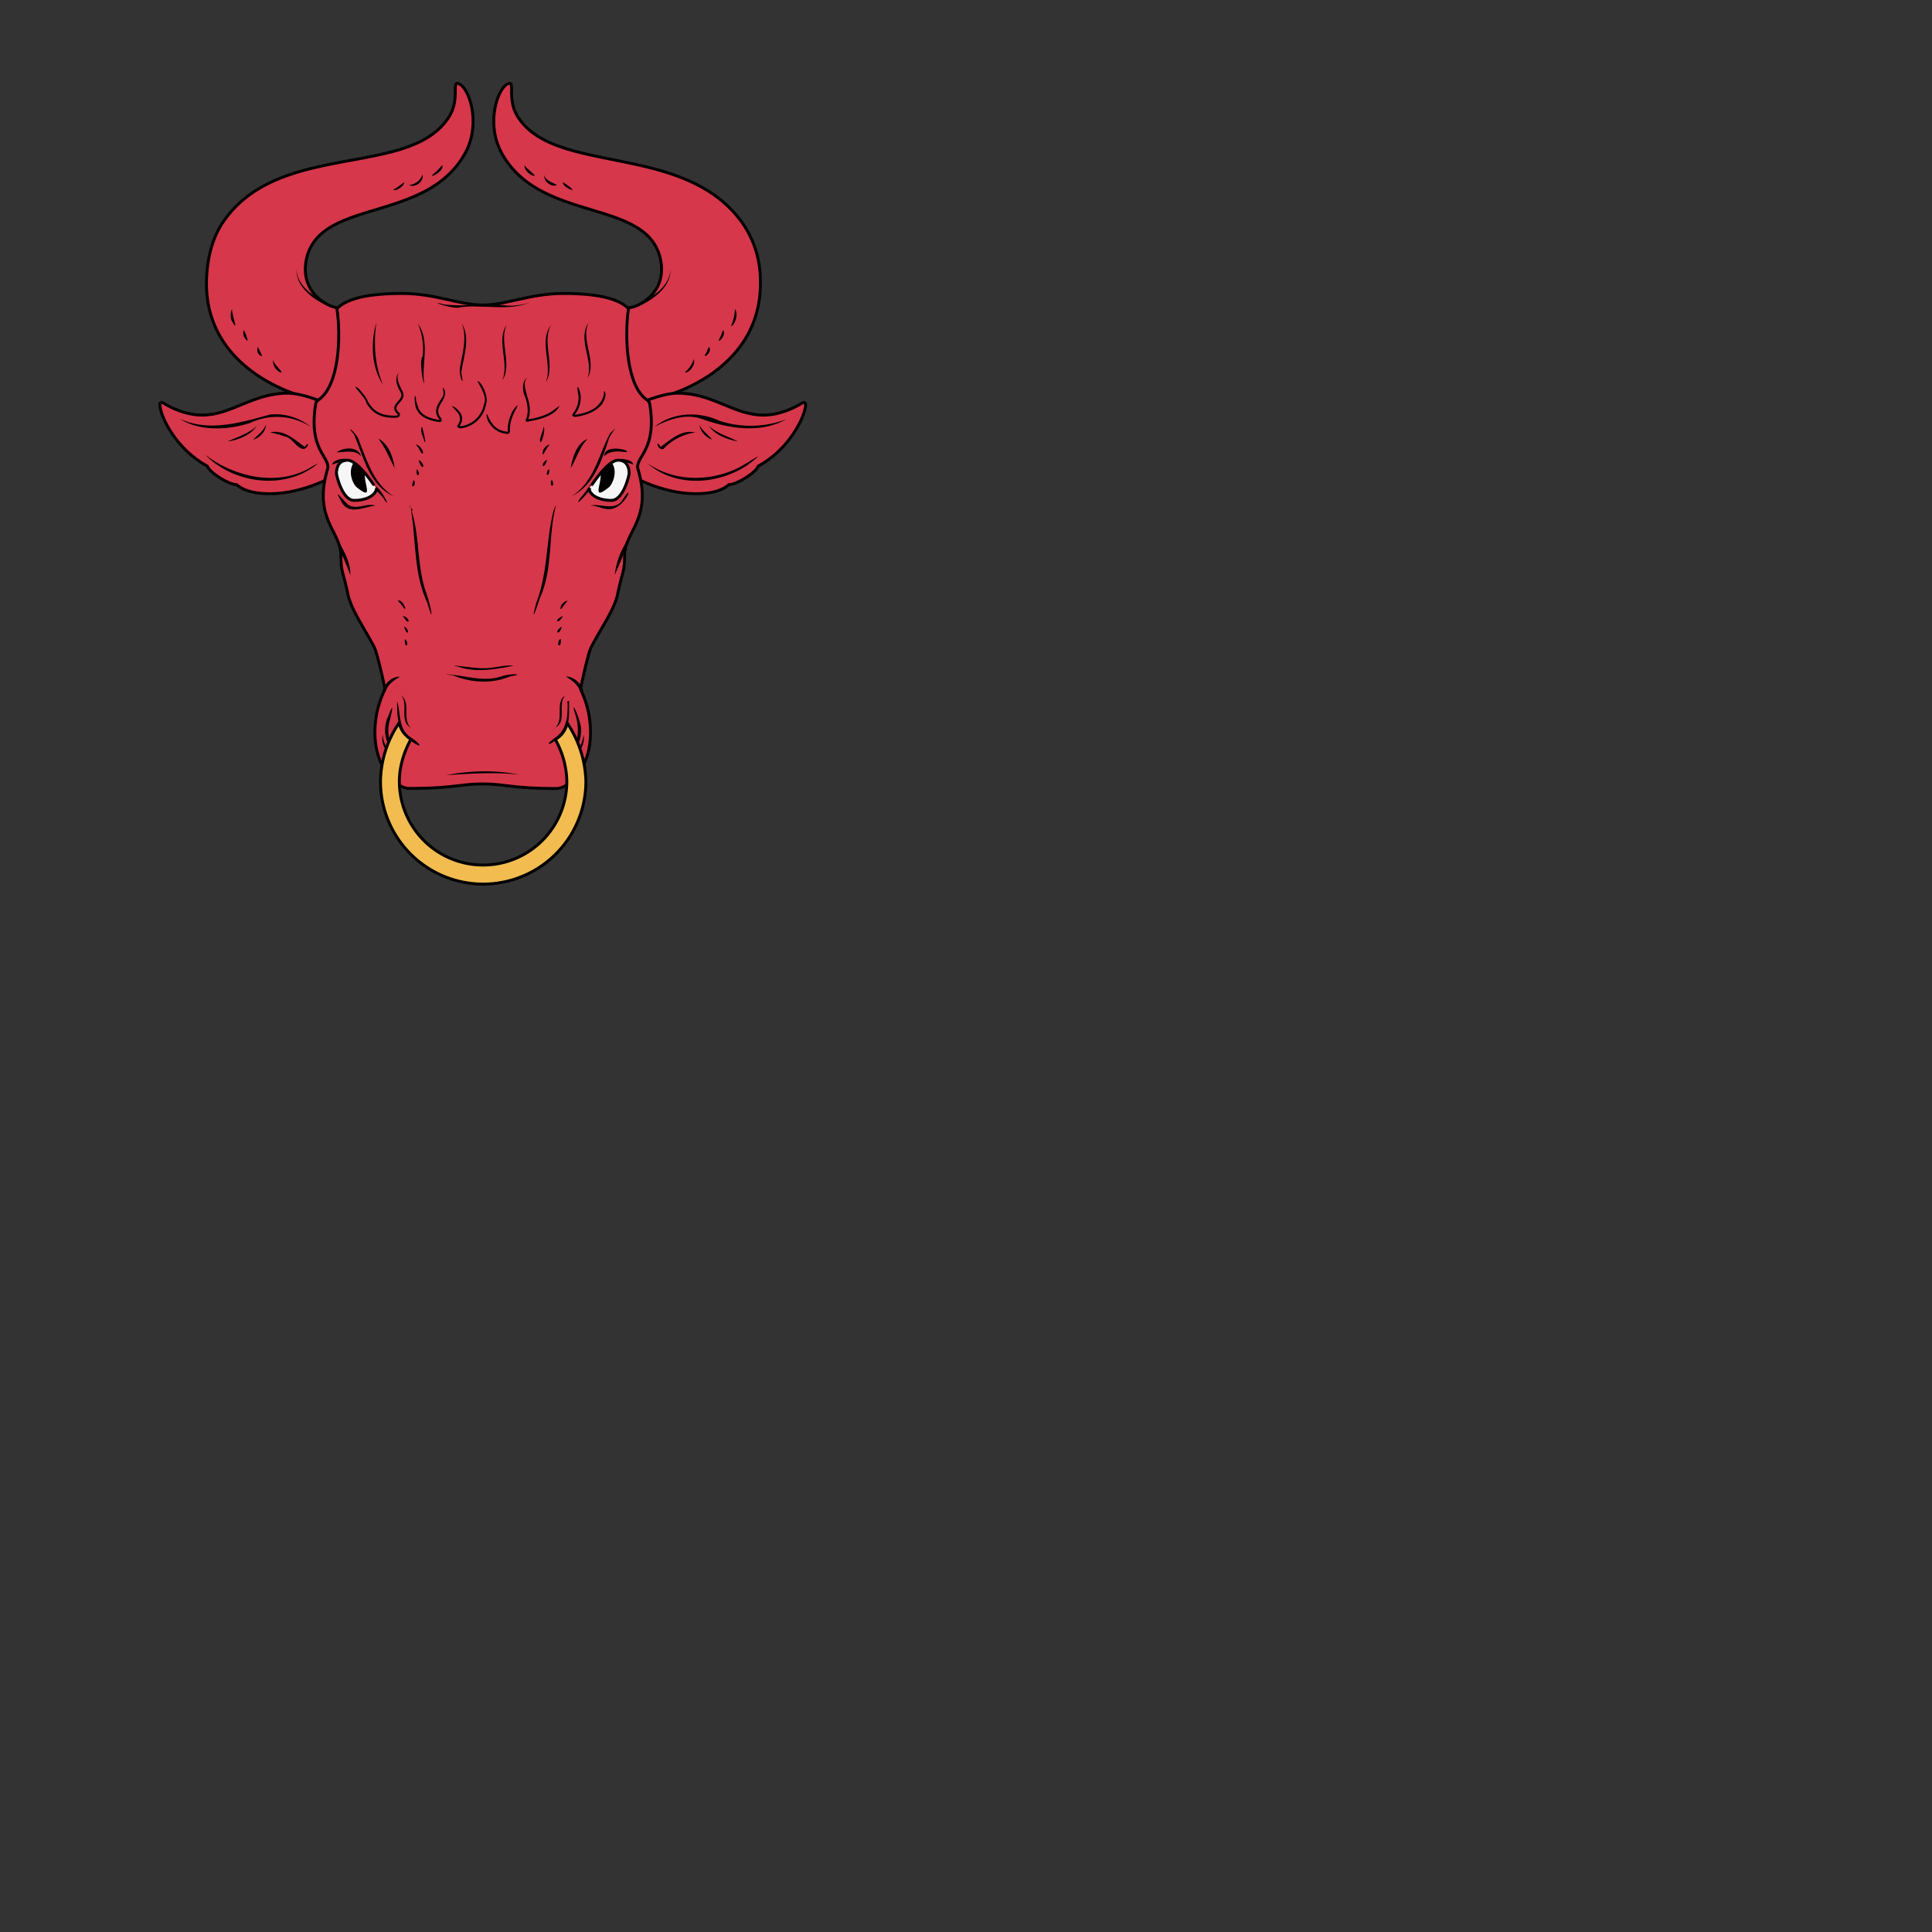 <svg xmlns="http://www.w3.org/2000/svg" width="800" height="800" fill="#d7374a" stroke="#000" viewBox="50 50 200 200">
<rect x="50" y="50" width="200" height="200" fill="#333333" stroke="none"/>
<!--source: wappenwiki.org, CC BY-NC-SA 3.0-->
  <g id="bullHeadCaboshed" stroke-width=".3">
    <path d="M111.33 86.02c1.3-.92 2.46-3.23 3.68-4.16 0 0 .76.01 1.7-.66 2.22-1.56 1.93-3.93 1.39-5.24-2.15-5.21-12.23-3.2-16.1-9.99-1.78-3.1-.49-6.9.61-7.31.77-.3-.17 1.61 1 3.44 3.89 6.1 17.3 2.58 23.27 11.02a10.4 10.4 0 011.83 5.84c.26 8.81-8.43 11.97-11.67 12.48-1.72 1.72-2.53-.01-4.2-.01m-24.08-5.41c-1.3-.92-2.45-3.23-3.68-4.16 0 0-.76.01-1.7-.66-2.22-1.56-1.93-3.93-1.39-5.24 2.15-5.21 12.23-3.2 16.1-9.99 1.78-3.1.49-6.9-.61-7.31-.77-.3.17 1.61-1 3.44-4.04 6.35-17.42 2.46-23.27 10.72-1.4 1.96-1.77 4.35-1.83 6.14-.26 8.81 8.44 11.97 11.67 12.48 1.72 1.72 2.53-.01 4.2-.01"/>
    <path d="M114.73 92.4s3.4-1.7 5.41-1.7c3.65 0 5.83 2.27 8.87 2.27 1.83 0 3.4-.85 4.06-1.27.32-.09.3.03.33.23-.08 1.23-1.67 4.56-4.9 6.32-.28.7-2.24 1.92-3.04 1.92-.3.24-1.07.94-3.5.94-3.4 0-7.16-1.94-7.16-2.42M85.21 92.4s-3.4-1.7-5.4-1.7c-3.65 0-5.84 2.27-8.87 2.27-1.83 0-3.4-.85-4.07-1.27-.31-.09-.3.03-.32.23.07 1.23 1.67 4.56 4.9 6.32.28.7 2.23 1.92 3.04 1.92.3.24 1.07.94 3.5.94 3.4 0 7.16-1.94 7.16-2.42"/>
    <path d="M82.7 91.7c-.82 4.79 1.36 5.5 1.24 6.75-1.6 5.22 1.35 6.57 1.35 9 0 1.78.22 1.69.68 3.84.26 1.7 1.8 3.79 2.81 5.78.25.5 1.06 3.97 1.06 4.27 0 .14-1.03 1.82-1.03 4.48 0 3.66 2.14 5.8 3.59 5.8 4.5 0 5.28-.47 7.57-.47 2.3 0 3.06.48 7.58.48 1.45 0 3.58-2.15 3.58-5.8 0-2.67-1.02-4.35-1.02-4.49 0-.3.8-3.78 1.05-4.27 1.01-2 2.56-4.07 2.82-5.78.45-2.15.68-2.06.68-3.84 0-2.43 2.96-3.77 1.35-9-.14-1.25 2.06-1.95 1.23-6.75l-.19-.25c-2.25-1.44-2.4-6.7-1.99-9.5-1.04-1.08-3.32-1.57-6.75-1.57s-5.92 1.2-8.34 1.2c-2.41 0-4.9-1.2-8.33-1.2s-5.71.49-6.76 1.57c.42 2.8.28 8.06-1.99 9.5l-.18.25z"/>
    <path fill="#F6F6F6" d="M111 100.6c0 .43.68 1.2 2.3 1.2 1.22 0 1.83-2.59 1.83-2.8 0-.22-.03-1.36-1.13-1.36-1.2-.01-3 2.99-3 2.96zm-22.04 0c0 .43-.68 1.2-2.3 1.2-1.23 0-1.83-2.59-1.83-2.8 0-.22.03-1.36 1.13-1.36 1.19-.01 3 2.99 3 2.96z"/>
    <path fill="none" stroke-width=".22" d="M112.08 91.93c-.42.47-1.18.92-2.48 1.11-.23.01-.3-.05-.2-.17.47-.6.6-1.19.6-1.67m-2.7 1.4c-.52.38-1.3.7-2.5.9-.16.04-.35.14-.23-.1.42-1-.09-2.3-.09-2.3m-1.43 1.75c-.23.5-.4 1.1-.38 1.77.01.21-.09.21-.34.16a2.14 2.14 0 01-1.55-1m-.56-2s-.2 1.93-2.3 2.42c-.2.01-.34.1-.48-.08.34-.49.35-.87.18-1.2m-2-1.34c-.3.52-.62 1.05-.05 1.77.16.26-.05.24-.28.2-1.27-.22-1.8-.68-2.05-1.21m-1.7-1.83c.62 1.03-1.41 1.35-.25 2.33.03.29-.2.3-.49.3-1.68 0-2.32-.72-2.8-1.5"/>
    <path fill="#F2BC51" d="M108.72 124.86l-.12.38a2.54 2.54 0 01-.59.9c-.17.17-.36.3-.53.4a9.2 9.2 0 011.2 4.34 8.67 8.67 0 11-17.34 0c0-1.55.5-3.1 1.2-4.35a3 3 0 01-.84-.8 3.09 3.09 0 01-.38-.9 10.97 10.97 0 00-1.93 6.06 10.63 10.63 0 1021.26 0 11.3 11.3 0 00-1.93-6.03z"/>
    <g fill="#000" stroke="none">
      <path d="M95.78 67.1c.23.58-1.3 1.41-1 .97.39-.28.68-.64 1-.97zm-2.04.97c.16.73-.75 1.4-1.41 1.09a1.65 1.65 0 001.41-1.09zm-1.88.78c-.07.53-.9.93-1.16.82.4-.27.79-.53 1.16-.82zM74.02 81.99c-.03.68.8 2.66-.05 1.18-.12-.38-.14-.82.05-1.18zm1.23 2.18c.28.54.67 1.72.01.69a.87.87 0 01-.01-.69zm1.47 1.73c.02.31.8 1.35.12.82-.22-.2-.26-.56-.12-.82zm1.56 1.27c-.09.5 1.32 1.53.7 1.36a1.3 1.3 0 01-.7-1.36zm5.36-5.65c-1.44-.67-3-1.95-2.96-3.68.08 1.68 1.64 2.82 3.07 3.41l-.07.17zM104.3 67.1c.19.4 1.77 1.43.67 1-.34-.2-.71-.6-.67-1zm2.06.97c-.1.76 1.98 1.11.98 1.15-.55-.04-1.1-.58-.98-1.15zm1.87.78c.81.43 1.68 1.31.31.48-.15-.12-.24-.3-.31-.48zm17.85 13.14c.4.55-.02 1.68-.41 1.78a5 5 0 00.41-1.78zm-1.24 2.18c.5.53-.89 1.76-.25.67.09-.22.18-.45.25-.67zm-1.47 1.73c.54.54-.94 1.53-.19.52 0-.19.17-.34.19-.52zm-1.56 1.27c.25.6-.52 1.5-.91 1.38.4-.37.78-.83.91-1.38zm-5.47-5.91c1.43-.6 3-1.72 3.07-3.41.05 1.74-1.54 2.99-2.96 3.69l-.07-.17zm-20.51 8.85c.53.44.07 1.3-.13 1.55l-.19-.11s.16-.23.36-.58c.1-.25 0-.64-.04-.86zm8.75-1.01c-.5.53-.16 1.18.01 2 0 .04-.16.04-.18.08-.3-.47-.46-1.7.17-2.08zm5.48 32.5c-.2-.74-.92-1.2-1.48-1.58.83.03 1.57.7 1.81 1.49l-.17.05zm-6.89-2.68c-1.9.36-3.87.75-5.77.08-1.61-.33 2.07.25 2.74.17 1.02.02 2-.37 3.03-.25zm1.68-37.61c-2.3.95-4.81.17-7.2.5-.65.29-3.73-.83-1.64-.29 2.2.25 4.42-.17 6.62.13.75.01 1.5-.1 2.22-.34zm4.06 41.29c-.01 1.25.19 3.11-1.19 3.93-.4.18-.57.43-.87.47-.23.03.28-.39.46-.5 1.47-.99 1.45-2.41 1.45-3.75-.21-.02.18-.27.15-.15z"/>
      <path d="M108.5 122c-.81.91.22 2.7-1.02 3.33.95-.87-.06-2.64 1.02-3.33zm9.24-27.8c1.92-1.55 4.6-1.64 6.79-.62 2.22.72 4.77.65 6.88-.19-2.73 1.55-6.03.96-8.84-.05-1.63-.54-3.41.08-4.83.86zm4.23.57a5.56 5.56 0 00-3.29 1.71c-.63.19-.87-1.15-.29-.22.95-.68 2.14-1.83 3.57-1.49zM117 97.94c2.8 1.96 6.54 1.95 9.53.44 1.33-.73 3.03-1.94.96-.31-3.07 2.12-7.57 2.45-10.49-.13zm-7.33 28.7c.27-.83.14-1.91-.11-2.66-.68-2.16.8.93.58 1.84-.01.35-.08.82-.28 1.17zm.32.71c.23-.4.37-.86.42-1.29.1.5-.03 1.08-.3 1.53zm-6.24 2.85c-2.52-.3-5.03-.11-7.55.04 2.42-.47 5.07-.56 7.55-.04zm3.8-27.86c-.83 3.13-.28 6.54-1.66 9.57-.38 1.17-1 2.9-.37.47 1.2-3.07.99-6.44 1.8-9.59.1-.12.1-.35.23-.45zm3.51 0c1.11-.27 2.65.65 3.41-.63 1.31-2.06.27 1-1.43 1-.69.01-1.35-.43-1.98-.37zm4.1 3.31c-.4 1.3-.98 2.66-1.52 3.86a7.93 7.93 0 011.52-3.86zm-2.59-8.42c-.11-1.44 3.31-.47 2.09-.43-.71-.11-1.6-.13-2.09.43zm-3.4 4.14c2.33-1.45 2.78-4.27 3.98-6.5 1.2-1.2-.07.09-.17.72-.74 2.23-1.56 4.67-3.81 5.78zm-2.89-7.21c.22.4-.24 1.84-.37 1.58-.05-.56.32-1.03.37-1.58zm.66 1.86c-.4.26-1 1.83-.69.52.15-.25.4-.49.69-.52zm-.32 1.58c-.27 1.11-.8.55-.05.01zm.22.97c.12.78-.5.77-.1.07a.24.24 0 01.1-.07zm.3 1.12c.37.8-.3.76-.07.04l.03-.03zm1.02 15.18c-.29 1.07-.87.5 0 0zm-.11 1.29c.08 1-.52.73-.14.07a.22.22 0 01.14-.07zm.73-3.96c-.31.22-.97 1.45-.7.5.13-.27.42-.5.7-.5zm-.5 1.58c-.58 1-.97.38-.04.01h.04zm.8-15.33c.18-1.12.66-2.61 1.75-3.01-.84.82-1.14 2.04-1.75 3.01zm-19.49 23.07c.22-.76 1.02-1.53 1.81-1.46-.63.35-1.28.82-1.48 1.55 0 .12-.34-.22-.33-.09zm6.61-1.72c1.91.1 3.85.86 5.76.2.8-.29 2.58-.25.86.01-1.9.81-3.99.67-5.87-.07-.24-.09-.54-.06-.75-.14zm-5.09 2.8c.38 1.13.11 2.9 1.36 3.74.73.33 1.64 1.4.2.45-1.58-1.05-1.57-2.76-1.56-4.19z"/>
      <path d="M91.52 121.98c1.05.79.07 2.46 1 3.36-1.25-.75-.18-2.44-1-3.36zM82.2 94.21a6.47 6.47 0 00-6.28-.44c-2.32.78-5.28.89-7.33-.43 3 1.43 6.35.4 9.38-.43a5.8 5.8 0 014.23 1.3zm-4.22.55c1.48-.33 2.59.83 3.58 1.51.45-.7.44.03-.11.21-.83-.08-1.16-1.2-2.06-1.33-.42-.16-1.04-.3-1.41-.39zm4.97 3.19c-3.37 2.87-8.74 2.16-11.73-.9 3.03 2.38 7.76 3.44 11.23 1.16l.51-.26zm7.2 28.99c-.4-.82-.37-2 .03-2.77.64-1.72.44-.57.12.58-.13.59-.15 1.3.05 1.9zm-.22.66a2.02 2.02 0 01-.32-1.56c.04.5.19.97.44 1.36zm2.49-25.26c1.12 2.9.65 6.2 1.74 9.15.42 1.17.85 3.55.09.95-1.43-3.03-1.17-6.42-1.7-9.62.52.18-.37-.52-.13-.48zm-3.53 0c-1.17.1-2.68 1.02-3.5-.31-.91-1.65-.14-.53.62.2.88.63 1.97-.22 2.88.12zm-4.09 3.31c.69 1.13 1.54 2.57 1.46 3.87-.47-1.3-1.12-2.56-1.46-3.87zm2.58-8.41c-.63-.75-1.76-.4-2.53-.42.7-.52 2.23-.65 2.53.42zm3.39 4.14c-2.59-1.15-3.13-4.12-4.13-6.42-1.07-1.26.47.05.55.74.84 2.08 1.56 4.47 3.58 5.68zm2.91-7.22c.12.31.54 2.16.24 1.48-.14-.48-.46-.98-.24-1.48zm-.66 1.85c.99.23.94 1.79.31.34-.11-.1-.2-.24-.31-.34zm.32 1.59c.91.63.3 1.28 0 0zm-.22.97c.57.45-.03 1.08.01.13zm-.3 1.12c.43.55-.45 1.1-.03.09.05 0-.02-.1.03-.09zm19.33-.84c.25 1.15-1.06 3.16.95 1.54.56-.7.77-1.86.16-2.59M87.8 98.85c-.25 1.15 1.06 3.16-.95 1.53-.57-.7-.76-1.84-.17-2.58m5.12 17.07c.62.16.47 1.16.12.25l-.06-.12zm.1 1.28c.6.43-.04 1.24.01.04v-.04zm-.73-3.97c.59-.2 1.08 1.43.55.64a5.61 5.61 0 00-.55-.64zm.5 1.59c.83.1.8 1.2.12.12a.46.46 0 00-.12-.12zm-.82-15.32c-.54-1.02-1-2.19-1.7-3.05 1.08.54 1.56 1.95 1.7 3.05zm.61-7.88c-.37-.55-.67-1.48-.15-2.02-.43.6.13 1.43.33 1.92zm8.66 1.2c.4-.83-.9-2.45-.65-2.32.49.21 1.09 1.67.86 2.33-.04.11-.1-.05-.21-.01zm-6.87-8.28c1.24 1.75.47 3.88.62 5.82.18 1.46-.6-1.93-.12-2.4a6.63 6.63 0 00-.5-3.42zm4.57 0c.93 1.66.12 3.44-.07 5.15.36 1.57-.18.48-.16-.4.24-1.58.8-3.16.23-4.75zm-8.86-.11c-.3 2.16-.17 4.5.7 6.47-1.23-1.87-1.3-4.38-.7-6.47zm18.1.22c-1.03 1.88.48 4.16-.55 5.98.7-1.95-.77-4.2.55-5.98zm-4.61 0c-.82 1.8.62 4.07-.45 5.79.74-1.86-.66-4.1.45-5.79zm8.48-.22c-.85 1.88.9 4-.11 5.77.65-1.91-1.08-3.94.11-5.77zm4.62 14.73c-.41-.32-2.27-.29-1.16-.61.37.07 1.13.15 1.16.61zm-4.34 2.47s-2.01 2.35-1.12.95c.2-.14.84-1.09.84-1.09zM84.38 98.1c.12-.66 2.03-.81 1.4-.3-.49-.02-1 .14-1.4.3zm4.6 2.31c.5.3 1.58 2.34.82 1.35-.18-.39-.56-.65-1-1.17z"/>
      <path d="M76.58 94.09c-.65.97-1.94 1.47-3.01 1.61 1.02-.48 2.19-.81 3.01-1.61zm.96-.13c-.03.72-.7 1.4-1.33 1.55.48-.47 1.07-.9 1.33-1.55zm45.84.12c.83.8 2.05 1.1 2.99 1.62-1.1-.22-2.33-.65-2.99-1.62zm-.96-.12c.17.6 1.2 1.25 1.24 1.54-.62-.26-1.2-.86-1.24-1.54zM109.9 91.2c.03-.14-.27-1.37-.04-1.08.15.2.48 1.46.04 1.08zm2.64-.73c.42.33-.2 1.52-.42 1.55-.05 0-.14-.02-.14-.16a2 2 0 00.56-1.39zM107.93 92c-.21.42-.57.7-.57.7l-.14-.18s.34-.26.72-.52zm-7.24 1.85c-.3-.25-.49-1.57-.12-.65.05.17.64.96.12.65zm-3.15-.87c-.06-.31-1.29-1.3-.42-.79.21.12.97.93.42.79zm-4.41-.59c-.22-.28-.3-2.16-.06-1.11-.1.27.55 1.34.06 1.11zm-5.22-.69c.04-.46-1.87-2.23-.79-1.48.27.29 1.38 1.56.79 1.48zm15.7.27c-.2.36-.36.73-.48.94l-.2-.08c.13-.35.5-.82.68-.86z"/>
    </g>
  </g>
</svg>
